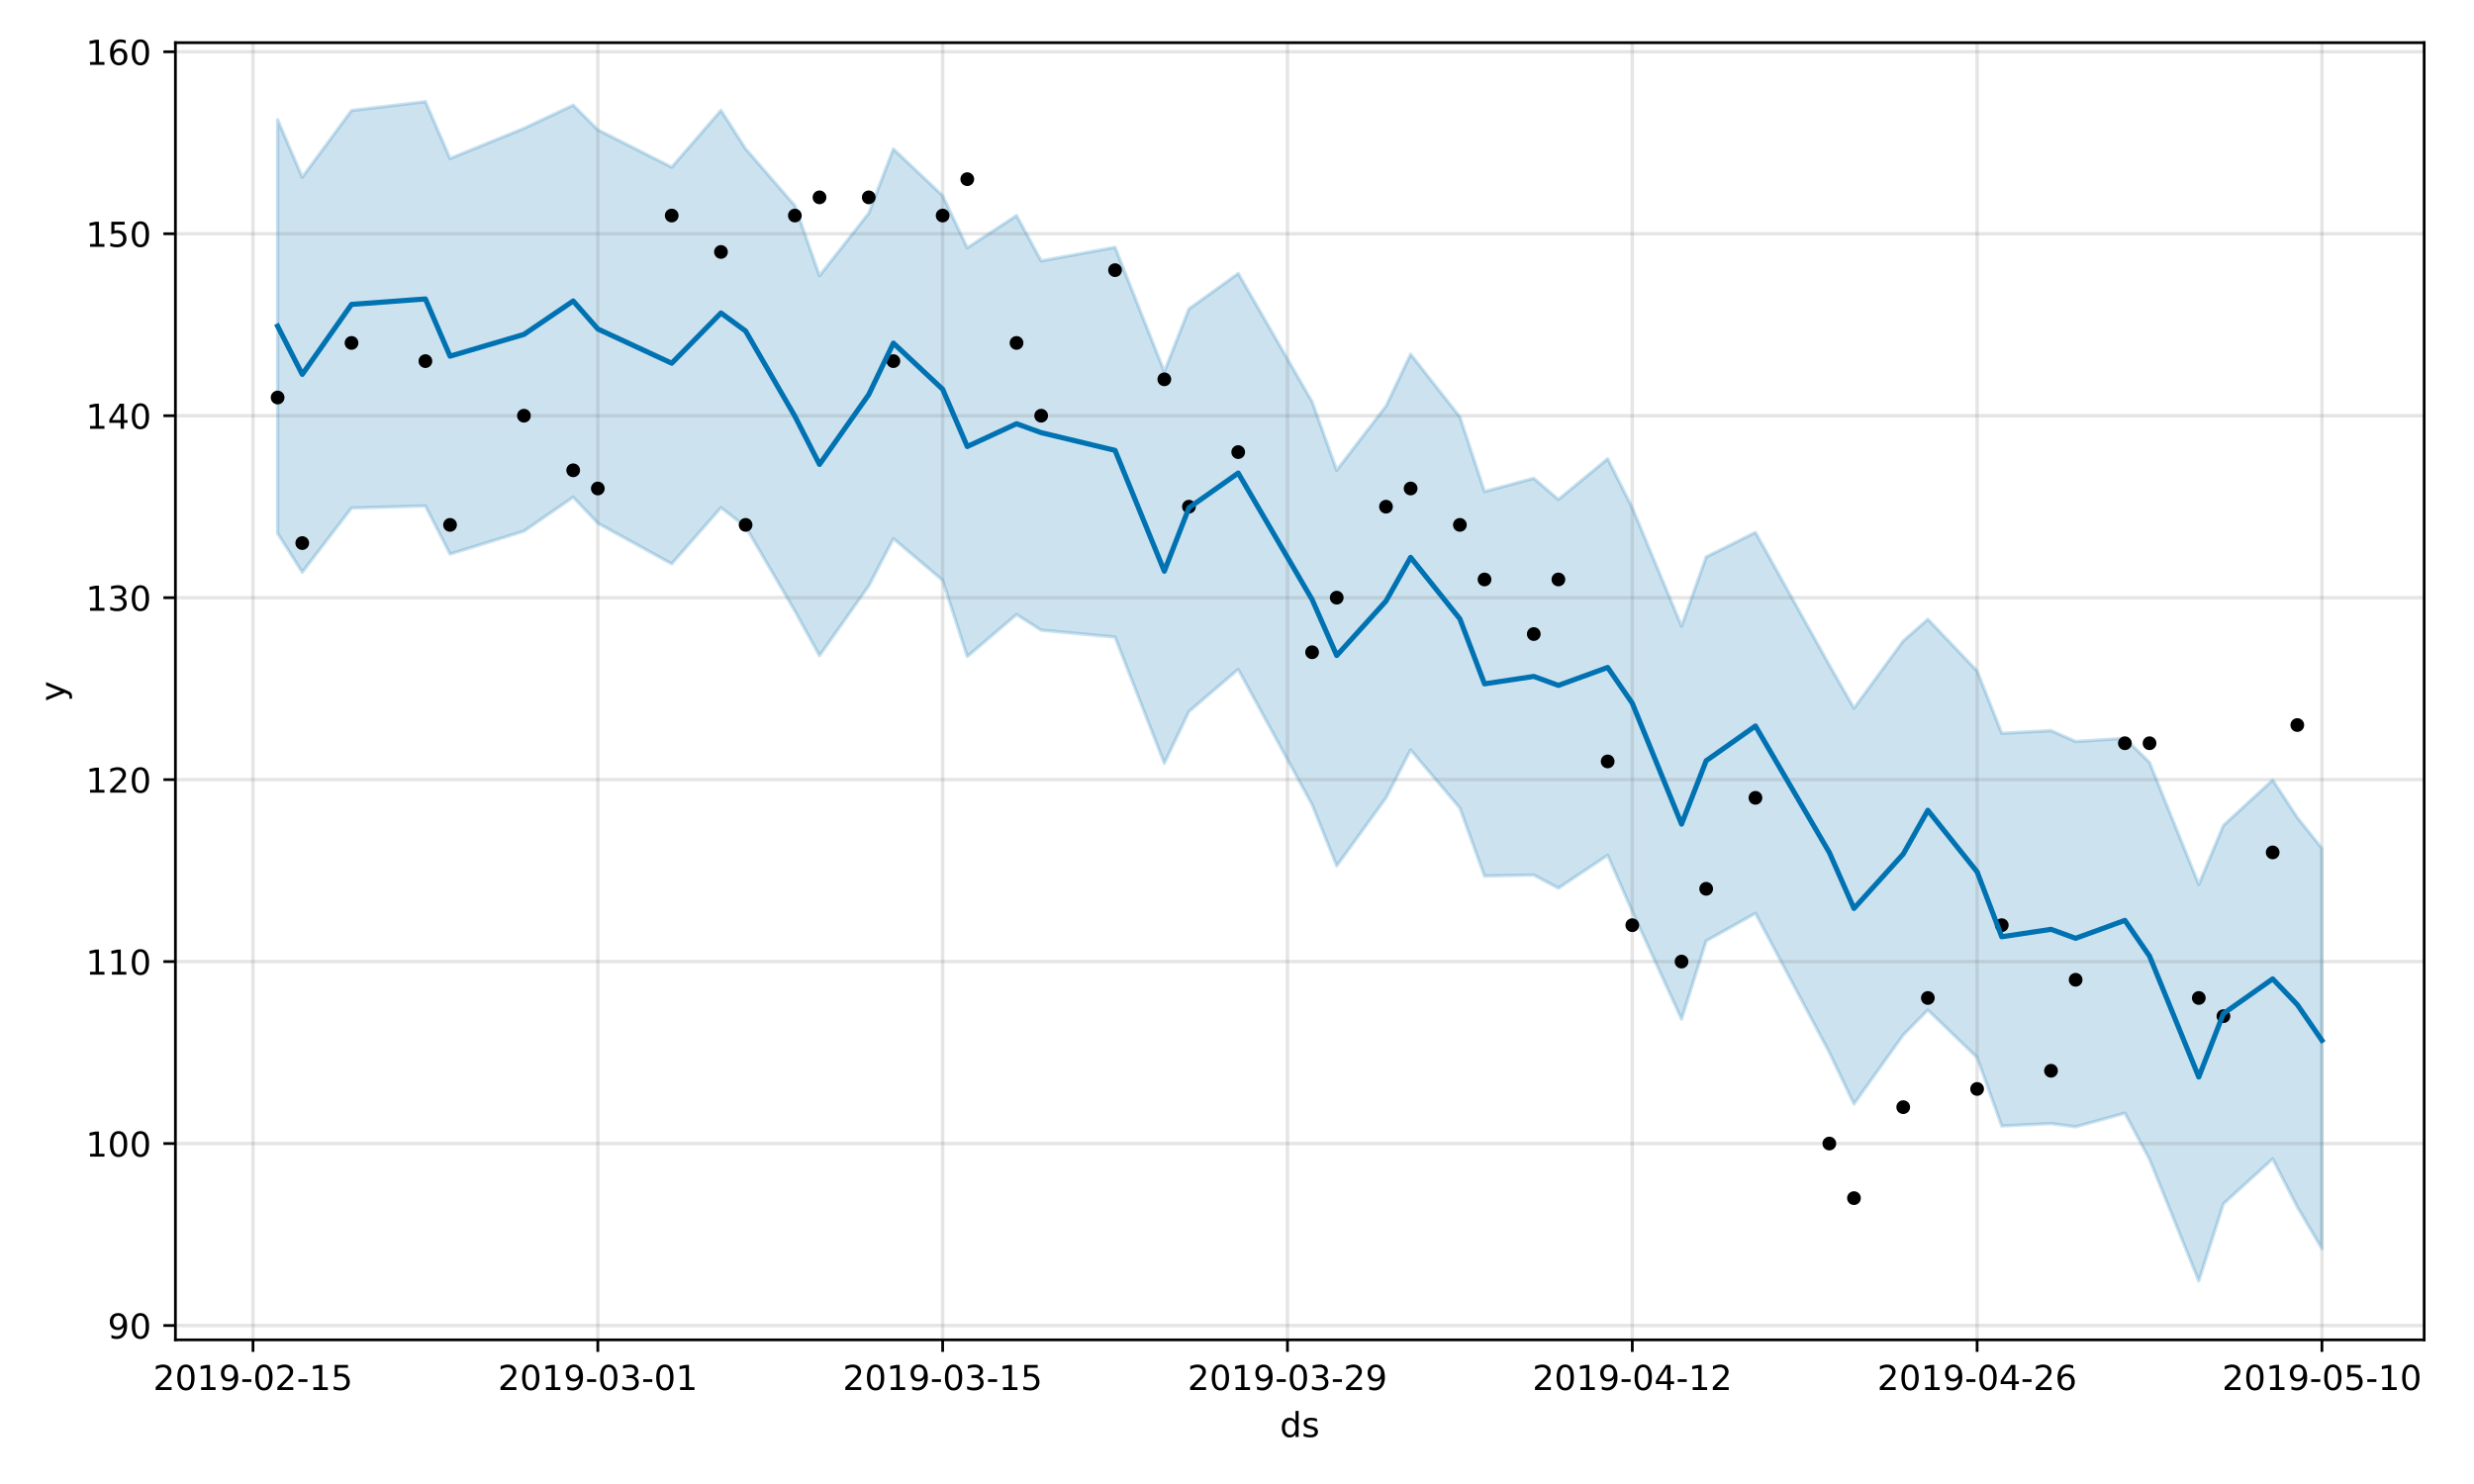 <?xml version="1.0" encoding="utf-8" standalone="no"?>
<!DOCTYPE svg PUBLIC "-//W3C//DTD SVG 1.1//EN"
  "http://www.w3.org/Graphics/SVG/1.1/DTD/svg11.dtd">
<!-- Created with matplotlib (https://matplotlib.org/) -->
<svg height="432pt" version="1.1" viewBox="0 0 720 432" width="720pt" xmlns="http://www.w3.org/2000/svg" xmlns:xlink="http://www.w3.org/1999/xlink">
 <defs>
  <style type="text/css">
*{stroke-linecap:butt;stroke-linejoin:round;}
  </style>
 </defs>
 <g id="figure_1">
  <g id="patch_1">
   <path d="M 0 432 
L 720 432 
L 720 0 
L 0 0 
z
" style="fill:#ffffff;"/>
  </g>
  <g id="axes_1">
   <g id="patch_2">
    <path d="M 51.05 390.04 
L 705.494 390.04 
L 705.494 12.419 
L 51.05 12.419 
z
" style="fill:#ffffff;"/>
   </g>
   <g id="PolyCollection_1">
    <defs>
     <path d="M 80.797 -397.137 
L 80.797 -276.725 
L 87.965 -265.425 
L 102.302 -284.114 
L 123.806 -284.726 
L 130.974 -270.713 
L 152.478 -277.372 
L 166.814 -287.268 
L 173.982 -279.692 
L 195.486 -267.87 
L 209.822 -284.226 
L 216.991 -278.661 
L 231.327 -254.148 
L 238.495 -241.139 
L 252.831 -261.456 
L 259.999 -275.192 
L 274.335 -263.057 
L 281.503 -240.88 
L 295.839 -253.115 
L 303.007 -248.545 
L 324.511 -246.543 
L 338.848 -209.821 
L 346.016 -224.868 
L 360.352 -237.147 
L 381.856 -197.764 
L 389.024 -179.948 
L 403.36 -199.725 
L 410.528 -213.706 
L 424.864 -196.777 
L 432.032 -176.995 
L 446.368 -177.274 
L 453.536 -173.462 
L 467.873 -183.039 
L 475.041 -166.662 
L 489.377 -135.343 
L 496.545 -158.104 
L 510.881 -166.14 
L 532.385 -125.638 
L 539.553 -110.639 
L 553.889 -130.713 
L 561.057 -137.982 
L 575.393 -124.145 
L 582.561 -104.235 
L 596.898 -104.922 
L 604.066 -103.984 
L 618.402 -107.955 
L 625.57 -94.519 
L 639.906 -59.125 
L 647.074 -81.566 
L 661.41 -94.639 
L 668.578 -80.652 
L 675.746 -68.5 
L 675.746 -185.041 
L 675.746 -185.041 
L 668.578 -193.997 
L 661.41 -204.93 
L 647.074 -191.718 
L 639.906 -174.53 
L 625.57 -210.045 
L 618.402 -217.086 
L 604.066 -216.146 
L 596.898 -219.321 
L 582.561 -218.538 
L 575.393 -236.681 
L 561.057 -251.725 
L 553.889 -245.404 
L 539.553 -225.832 
L 532.385 -238.385 
L 510.881 -277.014 
L 496.545 -269.873 
L 489.377 -249.729 
L 475.041 -284.165 
L 467.873 -298.457 
L 453.536 -286.587 
L 446.368 -292.765 
L 432.032 -288.913 
L 424.864 -310.638 
L 410.528 -328.874 
L 403.36 -313.78 
L 389.024 -295.125 
L 381.856 -315.042 
L 360.352 -352.395 
L 346.016 -342.059 
L 338.848 -323.79 
L 324.511 -360.012 
L 303.007 -356.057 
L 295.839 -369.24 
L 281.503 -359.864 
L 274.335 -375.031 
L 259.999 -388.626 
L 252.831 -369.943 
L 238.495 -351.738 
L 231.327 -372.126 
L 216.991 -388.682 
L 209.822 -399.87 
L 195.486 -383.339 
L 173.982 -394.194 
L 166.814 -401.379 
L 152.478 -394.639 
L 130.974 -385.861 
L 123.806 -402.416 
L 102.302 -399.834 
L 87.965 -380.415 
L 80.797 -397.137 
z
" id="m1c9838eefb" style="stroke:#0072b2;stroke-opacity:0.2;"/>
    </defs>
    <g clip-path="url(#p5f6d47ee95)">
     <use style="fill:#0072b2;fill-opacity:0.2;stroke:#0072b2;stroke-opacity:0.2;" x="0" xlink:href="#m1c9838eefb" y="432"/>
    </g>
   </g>
   <g id="matplotlib.axis_1">
    <g id="xtick_1">
     <g id="line2d_1">
      <path clip-path="url(#p5f6d47ee95)" d="M 73.629 390.04 
L 73.629 12.419 
" style="fill:none;stroke:#808080;stroke-linecap:square;stroke-opacity:0.2;"/>
     </g>
     <g id="line2d_2">
      <defs>
       <path d="M 0 0 
L 0 3.5 
" id="md586fc5c47" style="stroke:#000000;stroke-width:0.8;"/>
      </defs>
      <g>
       <use style="stroke:#000000;stroke-width:0.8;" x="73.629" xlink:href="#md586fc5c47" y="390.04"/>
      </g>
     </g>
     <g id="text_1">
      <!-- 2019-02-15 -->
      <defs>
       <path d="M 19.188 8.297 
L 53.609 8.297 
L 53.609 0 
L 7.328 0 
L 7.328 8.297 
Q 12.938 14.109 22.625 23.891 
Q 32.328 33.688 34.812 36.531 
Q 39.547 41.844 41.422 45.531 
Q 43.312 49.219 43.312 52.781 
Q 43.312 58.594 39.234 62.25 
Q 35.156 65.922 28.609 65.922 
Q 23.969 65.922 18.812 64.312 
Q 13.672 62.703 7.812 59.422 
L 7.812 69.391 
Q 13.766 71.781 18.938 73 
Q 24.125 74.219 28.422 74.219 
Q 39.75 74.219 46.484 68.547 
Q 53.219 62.891 53.219 53.422 
Q 53.219 48.922 51.531 44.891 
Q 49.859 40.875 45.406 35.406 
Q 44.188 33.984 37.641 27.219 
Q 31.109 20.453 19.188 8.297 
z
" id="DejaVuSans-50"/>
       <path d="M 31.781 66.406 
Q 24.172 66.406 20.328 58.906 
Q 16.5 51.422 16.5 36.375 
Q 16.5 21.391 20.328 13.891 
Q 24.172 6.391 31.781 6.391 
Q 39.453 6.391 43.281 13.891 
Q 47.125 21.391 47.125 36.375 
Q 47.125 51.422 43.281 58.906 
Q 39.453 66.406 31.781 66.406 
z
M 31.781 74.219 
Q 44.047 74.219 50.516 64.516 
Q 56.984 54.828 56.984 36.375 
Q 56.984 17.969 50.516 8.266 
Q 44.047 -1.422 31.781 -1.422 
Q 19.531 -1.422 13.062 8.266 
Q 6.594 17.969 6.594 36.375 
Q 6.594 54.828 13.062 64.516 
Q 19.531 74.219 31.781 74.219 
z
" id="DejaVuSans-48"/>
       <path d="M 12.406 8.297 
L 28.516 8.297 
L 28.516 63.922 
L 10.984 60.406 
L 10.984 69.391 
L 28.422 72.906 
L 38.281 72.906 
L 38.281 8.297 
L 54.391 8.297 
L 54.391 0 
L 12.406 0 
z
" id="DejaVuSans-49"/>
       <path d="M 10.984 1.516 
L 10.984 10.5 
Q 14.703 8.734 18.5 7.812 
Q 22.312 6.891 25.984 6.891 
Q 35.75 6.891 40.891 13.453 
Q 46.047 20.016 46.781 33.406 
Q 43.953 29.203 39.594 26.953 
Q 35.25 24.703 29.984 24.703 
Q 19.047 24.703 12.672 31.312 
Q 6.297 37.938 6.297 49.422 
Q 6.297 60.641 12.938 67.422 
Q 19.578 74.219 30.609 74.219 
Q 43.266 74.219 49.922 64.516 
Q 56.594 54.828 56.594 36.375 
Q 56.594 19.141 48.406 8.859 
Q 40.234 -1.422 26.422 -1.422 
Q 22.703 -1.422 18.891 -0.688 
Q 15.094 0.047 10.984 1.516 
z
M 30.609 32.422 
Q 37.25 32.422 41.125 36.953 
Q 45.016 41.5 45.016 49.422 
Q 45.016 57.281 41.125 61.844 
Q 37.25 66.406 30.609 66.406 
Q 23.969 66.406 20.094 61.844 
Q 16.219 57.281 16.219 49.422 
Q 16.219 41.5 20.094 36.953 
Q 23.969 32.422 30.609 32.422 
z
" id="DejaVuSans-57"/>
       <path d="M 4.891 31.391 
L 31.203 31.391 
L 31.203 23.391 
L 4.891 23.391 
z
" id="DejaVuSans-45"/>
       <path d="M 10.797 72.906 
L 49.516 72.906 
L 49.516 64.594 
L 19.828 64.594 
L 19.828 46.734 
Q 21.969 47.469 24.109 47.828 
Q 26.266 48.188 28.422 48.188 
Q 40.625 48.188 47.75 41.5 
Q 54.891 34.812 54.891 23.391 
Q 54.891 11.625 47.562 5.094 
Q 40.234 -1.422 26.906 -1.422 
Q 22.312 -1.422 17.547 -0.641 
Q 12.797 0.141 7.719 1.703 
L 7.719 11.625 
Q 12.109 9.234 16.797 8.062 
Q 21.484 6.891 26.703 6.891 
Q 35.156 6.891 40.078 11.328 
Q 45.016 15.766 45.016 23.391 
Q 45.016 31 40.078 35.438 
Q 35.156 39.891 26.703 39.891 
Q 22.75 39.891 18.812 39.016 
Q 14.891 38.141 10.797 36.281 
z
" id="DejaVuSans-53"/>
      </defs>
      <g transform="translate(44.572 404.638)scale(0.1 -0.1)">
       <use xlink:href="#DejaVuSans-50"/>
       <use x="63.623" xlink:href="#DejaVuSans-48"/>
       <use x="127.246" xlink:href="#DejaVuSans-49"/>
       <use x="190.869" xlink:href="#DejaVuSans-57"/>
       <use x="254.492" xlink:href="#DejaVuSans-45"/>
       <use x="290.576" xlink:href="#DejaVuSans-48"/>
       <use x="354.199" xlink:href="#DejaVuSans-50"/>
       <use x="417.822" xlink:href="#DejaVuSans-45"/>
       <use x="453.906" xlink:href="#DejaVuSans-49"/>
       <use x="517.529" xlink:href="#DejaVuSans-53"/>
      </g>
     </g>
    </g>
    <g id="xtick_2">
     <g id="line2d_3">
      <path clip-path="url(#p5f6d47ee95)" d="M 173.982 390.04 
L 173.982 12.419 
" style="fill:none;stroke:#808080;stroke-linecap:square;stroke-opacity:0.2;"/>
     </g>
     <g id="line2d_4">
      <g>
       <use style="stroke:#000000;stroke-width:0.8;" x="173.982" xlink:href="#md586fc5c47" y="390.04"/>
      </g>
     </g>
     <g id="text_2">
      <!-- 2019-03-01 -->
      <defs>
       <path d="M 40.578 39.312 
Q 47.656 37.797 51.625 33 
Q 55.609 28.219 55.609 21.188 
Q 55.609 10.406 48.188 4.484 
Q 40.766 -1.422 27.094 -1.422 
Q 22.516 -1.422 17.656 -0.516 
Q 12.797 0.391 7.625 2.203 
L 7.625 11.719 
Q 11.719 9.328 16.594 8.109 
Q 21.484 6.891 26.812 6.891 
Q 36.078 6.891 40.938 10.547 
Q 45.797 14.203 45.797 21.188 
Q 45.797 27.641 41.281 31.266 
Q 36.766 34.906 28.719 34.906 
L 20.219 34.906 
L 20.219 43.016 
L 29.109 43.016 
Q 36.375 43.016 40.234 45.922 
Q 44.094 48.828 44.094 54.297 
Q 44.094 59.906 40.109 62.906 
Q 36.141 65.922 28.719 65.922 
Q 24.656 65.922 20.016 65.031 
Q 15.375 64.156 9.812 62.312 
L 9.812 71.094 
Q 15.438 72.656 20.344 73.438 
Q 25.25 74.219 29.594 74.219 
Q 40.828 74.219 47.359 69.109 
Q 53.906 64.016 53.906 55.328 
Q 53.906 49.266 50.438 45.094 
Q 46.969 40.922 40.578 39.312 
z
" id="DejaVuSans-51"/>
      </defs>
      <g transform="translate(144.924 404.638)scale(0.1 -0.1)">
       <use xlink:href="#DejaVuSans-50"/>
       <use x="63.623" xlink:href="#DejaVuSans-48"/>
       <use x="127.246" xlink:href="#DejaVuSans-49"/>
       <use x="190.869" xlink:href="#DejaVuSans-57"/>
       <use x="254.492" xlink:href="#DejaVuSans-45"/>
       <use x="290.576" xlink:href="#DejaVuSans-48"/>
       <use x="354.199" xlink:href="#DejaVuSans-51"/>
       <use x="417.822" xlink:href="#DejaVuSans-45"/>
       <use x="453.906" xlink:href="#DejaVuSans-48"/>
       <use x="517.529" xlink:href="#DejaVuSans-49"/>
      </g>
     </g>
    </g>
    <g id="xtick_3">
     <g id="line2d_5">
      <path clip-path="url(#p5f6d47ee95)" d="M 274.335 390.04 
L 274.335 12.419 
" style="fill:none;stroke:#808080;stroke-linecap:square;stroke-opacity:0.2;"/>
     </g>
     <g id="line2d_6">
      <g>
       <use style="stroke:#000000;stroke-width:0.8;" x="274.335" xlink:href="#md586fc5c47" y="390.04"/>
      </g>
     </g>
     <g id="text_3">
      <!-- 2019-03-15 -->
      <g transform="translate(245.277 404.638)scale(0.1 -0.1)">
       <use xlink:href="#DejaVuSans-50"/>
       <use x="63.623" xlink:href="#DejaVuSans-48"/>
       <use x="127.246" xlink:href="#DejaVuSans-49"/>
       <use x="190.869" xlink:href="#DejaVuSans-57"/>
       <use x="254.492" xlink:href="#DejaVuSans-45"/>
       <use x="290.576" xlink:href="#DejaVuSans-48"/>
       <use x="354.199" xlink:href="#DejaVuSans-51"/>
       <use x="417.822" xlink:href="#DejaVuSans-45"/>
       <use x="453.906" xlink:href="#DejaVuSans-49"/>
       <use x="517.529" xlink:href="#DejaVuSans-53"/>
      </g>
     </g>
    </g>
    <g id="xtick_4">
     <g id="line2d_7">
      <path clip-path="url(#p5f6d47ee95)" d="M 374.688 390.04 
L 374.688 12.419 
" style="fill:none;stroke:#808080;stroke-linecap:square;stroke-opacity:0.2;"/>
     </g>
     <g id="line2d_8">
      <g>
       <use style="stroke:#000000;stroke-width:0.8;" x="374.688" xlink:href="#md586fc5c47" y="390.04"/>
      </g>
     </g>
     <g id="text_4">
      <!-- 2019-03-29 -->
      <g transform="translate(345.63 404.638)scale(0.1 -0.1)">
       <use xlink:href="#DejaVuSans-50"/>
       <use x="63.623" xlink:href="#DejaVuSans-48"/>
       <use x="127.246" xlink:href="#DejaVuSans-49"/>
       <use x="190.869" xlink:href="#DejaVuSans-57"/>
       <use x="254.492" xlink:href="#DejaVuSans-45"/>
       <use x="290.576" xlink:href="#DejaVuSans-48"/>
       <use x="354.199" xlink:href="#DejaVuSans-51"/>
       <use x="417.822" xlink:href="#DejaVuSans-45"/>
       <use x="453.906" xlink:href="#DejaVuSans-50"/>
       <use x="517.529" xlink:href="#DejaVuSans-57"/>
      </g>
     </g>
    </g>
    <g id="xtick_5">
     <g id="line2d_9">
      <path clip-path="url(#p5f6d47ee95)" d="M 475.041 390.04 
L 475.041 12.419 
" style="fill:none;stroke:#808080;stroke-linecap:square;stroke-opacity:0.2;"/>
     </g>
     <g id="line2d_10">
      <g>
       <use style="stroke:#000000;stroke-width:0.8;" x="475.041" xlink:href="#md586fc5c47" y="390.04"/>
      </g>
     </g>
     <g id="text_5">
      <!-- 2019-04-12 -->
      <defs>
       <path d="M 37.797 64.312 
L 12.891 25.391 
L 37.797 25.391 
z
M 35.203 72.906 
L 47.609 72.906 
L 47.609 25.391 
L 58.016 25.391 
L 58.016 17.188 
L 47.609 17.188 
L 47.609 0 
L 37.797 0 
L 37.797 17.188 
L 4.891 17.188 
L 4.891 26.703 
z
" id="DejaVuSans-52"/>
      </defs>
      <g transform="translate(445.983 404.638)scale(0.1 -0.1)">
       <use xlink:href="#DejaVuSans-50"/>
       <use x="63.623" xlink:href="#DejaVuSans-48"/>
       <use x="127.246" xlink:href="#DejaVuSans-49"/>
       <use x="190.869" xlink:href="#DejaVuSans-57"/>
       <use x="254.492" xlink:href="#DejaVuSans-45"/>
       <use x="290.576" xlink:href="#DejaVuSans-48"/>
       <use x="354.199" xlink:href="#DejaVuSans-52"/>
       <use x="417.822" xlink:href="#DejaVuSans-45"/>
       <use x="453.906" xlink:href="#DejaVuSans-49"/>
       <use x="517.529" xlink:href="#DejaVuSans-50"/>
      </g>
     </g>
    </g>
    <g id="xtick_6">
     <g id="line2d_11">
      <path clip-path="url(#p5f6d47ee95)" d="M 575.393 390.04 
L 575.393 12.419 
" style="fill:none;stroke:#808080;stroke-linecap:square;stroke-opacity:0.2;"/>
     </g>
     <g id="line2d_12">
      <g>
       <use style="stroke:#000000;stroke-width:0.8;" x="575.393" xlink:href="#md586fc5c47" y="390.04"/>
      </g>
     </g>
     <g id="text_6">
      <!-- 2019-04-26 -->
      <defs>
       <path d="M 33.016 40.375 
Q 26.375 40.375 22.484 35.828 
Q 18.609 31.297 18.609 23.391 
Q 18.609 15.531 22.484 10.953 
Q 26.375 6.391 33.016 6.391 
Q 39.656 6.391 43.531 10.953 
Q 47.406 15.531 47.406 23.391 
Q 47.406 31.297 43.531 35.828 
Q 39.656 40.375 33.016 40.375 
z
M 52.594 71.297 
L 52.594 62.312 
Q 48.875 64.062 45.094 64.984 
Q 41.312 65.922 37.594 65.922 
Q 27.828 65.922 22.672 59.328 
Q 17.531 52.734 16.797 39.406 
Q 19.672 43.656 24.016 45.922 
Q 28.375 48.188 33.594 48.188 
Q 44.578 48.188 50.953 41.516 
Q 57.328 34.859 57.328 23.391 
Q 57.328 12.156 50.688 5.359 
Q 44.047 -1.422 33.016 -1.422 
Q 20.359 -1.422 13.672 8.266 
Q 6.984 17.969 6.984 36.375 
Q 6.984 53.656 15.188 63.938 
Q 23.391 74.219 37.203 74.219 
Q 40.922 74.219 44.703 73.484 
Q 48.484 72.75 52.594 71.297 
z
" id="DejaVuSans-54"/>
      </defs>
      <g transform="translate(546.336 404.638)scale(0.1 -0.1)">
       <use xlink:href="#DejaVuSans-50"/>
       <use x="63.623" xlink:href="#DejaVuSans-48"/>
       <use x="127.246" xlink:href="#DejaVuSans-49"/>
       <use x="190.869" xlink:href="#DejaVuSans-57"/>
       <use x="254.492" xlink:href="#DejaVuSans-45"/>
       <use x="290.576" xlink:href="#DejaVuSans-48"/>
       <use x="354.199" xlink:href="#DejaVuSans-52"/>
       <use x="417.822" xlink:href="#DejaVuSans-45"/>
       <use x="453.906" xlink:href="#DejaVuSans-50"/>
       <use x="517.529" xlink:href="#DejaVuSans-54"/>
      </g>
     </g>
    </g>
    <g id="xtick_7">
     <g id="line2d_13">
      <path clip-path="url(#p5f6d47ee95)" d="M 675.746 390.04 
L 675.746 12.419 
" style="fill:none;stroke:#808080;stroke-linecap:square;stroke-opacity:0.2;"/>
     </g>
     <g id="line2d_14">
      <g>
       <use style="stroke:#000000;stroke-width:0.8;" x="675.746" xlink:href="#md586fc5c47" y="390.04"/>
      </g>
     </g>
     <g id="text_7">
      <!-- 2019-05-10 -->
      <g transform="translate(646.688 404.638)scale(0.1 -0.1)">
       <use xlink:href="#DejaVuSans-50"/>
       <use x="63.623" xlink:href="#DejaVuSans-48"/>
       <use x="127.246" xlink:href="#DejaVuSans-49"/>
       <use x="190.869" xlink:href="#DejaVuSans-57"/>
       <use x="254.492" xlink:href="#DejaVuSans-45"/>
       <use x="290.576" xlink:href="#DejaVuSans-48"/>
       <use x="354.199" xlink:href="#DejaVuSans-53"/>
       <use x="417.822" xlink:href="#DejaVuSans-45"/>
       <use x="453.906" xlink:href="#DejaVuSans-49"/>
       <use x="517.529" xlink:href="#DejaVuSans-48"/>
      </g>
     </g>
    </g>
    <g id="text_8">
     <!-- ds -->
     <defs>
      <path d="M 45.406 46.391 
L 45.406 75.984 
L 54.391 75.984 
L 54.391 0 
L 45.406 0 
L 45.406 8.203 
Q 42.578 3.328 38.25 0.953 
Q 33.938 -1.422 27.875 -1.422 
Q 17.969 -1.422 11.734 6.484 
Q 5.516 14.406 5.516 27.297 
Q 5.516 40.188 11.734 48.094 
Q 17.969 56 27.875 56 
Q 33.938 56 38.25 53.625 
Q 42.578 51.266 45.406 46.391 
z
M 14.797 27.297 
Q 14.797 17.391 18.875 11.75 
Q 22.953 6.109 30.078 6.109 
Q 37.203 6.109 41.297 11.75 
Q 45.406 17.391 45.406 27.297 
Q 45.406 37.203 41.297 42.844 
Q 37.203 48.484 30.078 48.484 
Q 22.953 48.484 18.875 42.844 
Q 14.797 37.203 14.797 27.297 
z
" id="DejaVuSans-100"/>
      <path d="M 44.281 53.078 
L 44.281 44.578 
Q 40.484 46.531 36.375 47.5 
Q 32.281 48.484 27.875 48.484 
Q 21.188 48.484 17.844 46.438 
Q 14.5 44.391 14.5 40.281 
Q 14.5 37.156 16.891 35.375 
Q 19.281 33.594 26.516 31.984 
L 29.594 31.297 
Q 39.156 29.25 43.188 25.516 
Q 47.219 21.781 47.219 15.094 
Q 47.219 7.469 41.188 3.016 
Q 35.156 -1.422 24.609 -1.422 
Q 20.219 -1.422 15.453 -0.562 
Q 10.688 0.297 5.422 2 
L 5.422 11.281 
Q 10.406 8.688 15.234 7.391 
Q 20.062 6.109 24.812 6.109 
Q 31.156 6.109 34.562 8.281 
Q 37.984 10.453 37.984 14.406 
Q 37.984 18.062 35.516 20.016 
Q 33.062 21.969 24.703 23.781 
L 21.578 24.516 
Q 13.234 26.266 9.516 29.906 
Q 5.812 33.547 5.812 39.891 
Q 5.812 47.609 11.281 51.797 
Q 16.75 56 26.812 56 
Q 31.781 56 36.172 55.266 
Q 40.578 54.547 44.281 53.078 
z
" id="DejaVuSans-115"/>
     </defs>
     <g transform="translate(372.493 418.317)scale(0.1 -0.1)">
      <use xlink:href="#DejaVuSans-100"/>
      <use x="63.477" xlink:href="#DejaVuSans-115"/>
     </g>
    </g>
   </g>
   <g id="matplotlib.axis_2">
    <g id="ytick_1">
     <g id="line2d_15">
      <path clip-path="url(#p5f6d47ee95)" d="M 51.05 385.86 
L 705.494 385.86 
" style="fill:none;stroke:#808080;stroke-linecap:square;stroke-opacity:0.2;"/>
     </g>
     <g id="line2d_16">
      <defs>
       <path d="M 0 0 
L -3.5 0 
" id="m22231bee56" style="stroke:#000000;stroke-width:0.8;"/>
      </defs>
      <g>
       <use style="stroke:#000000;stroke-width:0.8;" x="51.05" xlink:href="#m22231bee56" y="385.86"/>
      </g>
     </g>
     <g id="text_9">
      <!-- 90 -->
      <g transform="translate(31.325 389.659)scale(0.1 -0.1)">
       <use xlink:href="#DejaVuSans-57"/>
       <use x="63.623" xlink:href="#DejaVuSans-48"/>
      </g>
     </g>
    </g>
    <g id="ytick_2">
     <g id="line2d_17">
      <path clip-path="url(#p5f6d47ee95)" d="M 51.05 332.891 
L 705.494 332.891 
" style="fill:none;stroke:#808080;stroke-linecap:square;stroke-opacity:0.2;"/>
     </g>
     <g id="line2d_18">
      <g>
       <use style="stroke:#000000;stroke-width:0.8;" x="51.05" xlink:href="#m22231bee56" y="332.891"/>
      </g>
     </g>
     <g id="text_10">
      <!-- 100 -->
      <g transform="translate(24.962 336.69)scale(0.1 -0.1)">
       <use xlink:href="#DejaVuSans-49"/>
       <use x="63.623" xlink:href="#DejaVuSans-48"/>
       <use x="127.246" xlink:href="#DejaVuSans-48"/>
      </g>
     </g>
    </g>
    <g id="ytick_3">
     <g id="line2d_19">
      <path clip-path="url(#p5f6d47ee95)" d="M 51.05 279.922 
L 705.494 279.922 
" style="fill:none;stroke:#808080;stroke-linecap:square;stroke-opacity:0.2;"/>
     </g>
     <g id="line2d_20">
      <g>
       <use style="stroke:#000000;stroke-width:0.8;" x="51.05" xlink:href="#m22231bee56" y="279.922"/>
      </g>
     </g>
     <g id="text_11">
      <!-- 110 -->
      <g transform="translate(24.962 283.721)scale(0.1 -0.1)">
       <use xlink:href="#DejaVuSans-49"/>
       <use x="63.623" xlink:href="#DejaVuSans-49"/>
       <use x="127.246" xlink:href="#DejaVuSans-48"/>
      </g>
     </g>
    </g>
    <g id="ytick_4">
     <g id="line2d_21">
      <path clip-path="url(#p5f6d47ee95)" d="M 51.05 226.953 
L 705.494 226.953 
" style="fill:none;stroke:#808080;stroke-linecap:square;stroke-opacity:0.2;"/>
     </g>
     <g id="line2d_22">
      <g>
       <use style="stroke:#000000;stroke-width:0.8;" x="51.05" xlink:href="#m22231bee56" y="226.953"/>
      </g>
     </g>
     <g id="text_12">
      <!-- 120 -->
      <g transform="translate(24.962 230.752)scale(0.1 -0.1)">
       <use xlink:href="#DejaVuSans-49"/>
       <use x="63.623" xlink:href="#DejaVuSans-50"/>
       <use x="127.246" xlink:href="#DejaVuSans-48"/>
      </g>
     </g>
    </g>
    <g id="ytick_5">
     <g id="line2d_23">
      <path clip-path="url(#p5f6d47ee95)" d="M 51.05 173.984 
L 705.494 173.984 
" style="fill:none;stroke:#808080;stroke-linecap:square;stroke-opacity:0.2;"/>
     </g>
     <g id="line2d_24">
      <g>
       <use style="stroke:#000000;stroke-width:0.8;" x="51.05" xlink:href="#m22231bee56" y="173.984"/>
      </g>
     </g>
     <g id="text_13">
      <!-- 130 -->
      <g transform="translate(24.962 177.783)scale(0.1 -0.1)">
       <use xlink:href="#DejaVuSans-49"/>
       <use x="63.623" xlink:href="#DejaVuSans-51"/>
       <use x="127.246" xlink:href="#DejaVuSans-48"/>
      </g>
     </g>
    </g>
    <g id="ytick_6">
     <g id="line2d_25">
      <path clip-path="url(#p5f6d47ee95)" d="M 51.05 121.015 
L 705.494 121.015 
" style="fill:none;stroke:#808080;stroke-linecap:square;stroke-opacity:0.2;"/>
     </g>
     <g id="line2d_26">
      <g>
       <use style="stroke:#000000;stroke-width:0.8;" x="51.05" xlink:href="#m22231bee56" y="121.015"/>
      </g>
     </g>
     <g id="text_14">
      <!-- 140 -->
      <g transform="translate(24.962 124.814)scale(0.1 -0.1)">
       <use xlink:href="#DejaVuSans-49"/>
       <use x="63.623" xlink:href="#DejaVuSans-52"/>
       <use x="127.246" xlink:href="#DejaVuSans-48"/>
      </g>
     </g>
    </g>
    <g id="ytick_7">
     <g id="line2d_27">
      <path clip-path="url(#p5f6d47ee95)" d="M 51.05 68.046 
L 705.494 68.046 
" style="fill:none;stroke:#808080;stroke-linecap:square;stroke-opacity:0.2;"/>
     </g>
     <g id="line2d_28">
      <g>
       <use style="stroke:#000000;stroke-width:0.8;" x="51.05" xlink:href="#m22231bee56" y="68.046"/>
      </g>
     </g>
     <g id="text_15">
      <!-- 150 -->
      <g transform="translate(24.962 71.845)scale(0.1 -0.1)">
       <use xlink:href="#DejaVuSans-49"/>
       <use x="63.623" xlink:href="#DejaVuSans-53"/>
       <use x="127.246" xlink:href="#DejaVuSans-48"/>
      </g>
     </g>
    </g>
    <g id="ytick_8">
     <g id="line2d_29">
      <path clip-path="url(#p5f6d47ee95)" d="M 51.05 15.077 
L 705.494 15.077 
" style="fill:none;stroke:#808080;stroke-linecap:square;stroke-opacity:0.2;"/>
     </g>
     <g id="line2d_30">
      <g>
       <use style="stroke:#000000;stroke-width:0.8;" x="51.05" xlink:href="#m22231bee56" y="15.077"/>
      </g>
     </g>
     <g id="text_16">
      <!-- 160 -->
      <g transform="translate(24.962 18.876)scale(0.1 -0.1)">
       <use xlink:href="#DejaVuSans-49"/>
       <use x="63.623" xlink:href="#DejaVuSans-54"/>
       <use x="127.246" xlink:href="#DejaVuSans-48"/>
      </g>
     </g>
    </g>
    <g id="text_17">
     <!-- y -->
     <defs>
      <path d="M 32.172 -5.078 
Q 28.375 -14.844 24.75 -17.812 
Q 21.141 -20.797 15.094 -20.797 
L 7.906 -20.797 
L 7.906 -13.281 
L 13.188 -13.281 
Q 16.891 -13.281 18.938 -11.516 
Q 21 -9.766 23.484 -3.219 
L 25.094 0.875 
L 2.984 54.688 
L 12.5 54.688 
L 29.594 11.922 
L 46.688 54.688 
L 56.203 54.688 
z
" id="DejaVuSans-121"/>
     </defs>
     <g transform="translate(18.883 204.189)rotate(-90)scale(0.1 -0.1)">
      <use xlink:href="#DejaVuSans-121"/>
     </g>
    </g>
   </g>
   <g id="line2d_31">
    <defs>
     <path d="M 0 1.5 
C 0.398 1.5 0.779 1.342 1.061 1.061 
C 1.342 0.779 1.5 0.398 1.5 0 
C 1.5 -0.398 1.342 -0.779 1.061 -1.061 
C 0.779 -1.342 0.398 -1.5 0 -1.5 
C -0.398 -1.5 -0.779 -1.342 -1.061 -1.061 
C -1.342 -0.779 -1.5 -0.398 -1.5 0 
C -1.5 0.398 -1.342 0.779 -1.061 1.061 
C -0.779 1.342 -0.398 1.5 0 1.5 
z
" id="m6c700982dc" style="stroke:#000000;"/>
    </defs>
    <g clip-path="url(#p5f6d47ee95)">
     <use style="stroke:#000000;" x="80.797" xlink:href="#m6c700982dc" y="115.718"/>
     <use style="stroke:#000000;" x="87.965" xlink:href="#m6c700982dc" y="158.093"/>
     <use style="stroke:#000000;" x="102.302" xlink:href="#m6c700982dc" y="99.827"/>
     <use style="stroke:#000000;" x="123.806" xlink:href="#m6c700982dc" y="105.124"/>
     <use style="stroke:#000000;" x="130.974" xlink:href="#m6c700982dc" y="152.796"/>
     <use style="stroke:#000000;" x="152.478" xlink:href="#m6c700982dc" y="121.015"/>
     <use style="stroke:#000000;" x="166.814" xlink:href="#m6c700982dc" y="136.905"/>
     <use style="stroke:#000000;" x="173.982" xlink:href="#m6c700982dc" y="142.202"/>
     <use style="stroke:#000000;" x="195.486" xlink:href="#m6c700982dc" y="62.749"/>
     <use style="stroke:#000000;" x="209.822" xlink:href="#m6c700982dc" y="73.342"/>
     <use style="stroke:#000000;" x="216.991" xlink:href="#m6c700982dc" y="152.796"/>
     <use style="stroke:#000000;" x="231.327" xlink:href="#m6c700982dc" y="62.749"/>
     <use style="stroke:#000000;" x="238.495" xlink:href="#m6c700982dc" y="57.452"/>
     <use style="stroke:#000000;" x="252.831" xlink:href="#m6c700982dc" y="57.452"/>
     <use style="stroke:#000000;" x="259.999" xlink:href="#m6c700982dc" y="105.124"/>
     <use style="stroke:#000000;" x="274.335" xlink:href="#m6c700982dc" y="62.749"/>
     <use style="stroke:#000000;" x="281.503" xlink:href="#m6c700982dc" y="52.155"/>
     <use style="stroke:#000000;" x="295.839" xlink:href="#m6c700982dc" y="99.827"/>
     <use style="stroke:#000000;" x="303.007" xlink:href="#m6c700982dc" y="121.015"/>
     <use style="stroke:#000000;" x="324.511" xlink:href="#m6c700982dc" y="78.639"/>
     <use style="stroke:#000000;" x="338.848" xlink:href="#m6c700982dc" y="110.421"/>
     <use style="stroke:#000000;" x="346.016" xlink:href="#m6c700982dc" y="147.499"/>
     <use style="stroke:#000000;" x="360.352" xlink:href="#m6c700982dc" y="131.608"/>
     <use style="stroke:#000000;" x="381.856" xlink:href="#m6c700982dc" y="189.874"/>
     <use style="stroke:#000000;" x="389.024" xlink:href="#m6c700982dc" y="173.984"/>
     <use style="stroke:#000000;" x="403.36" xlink:href="#m6c700982dc" y="147.499"/>
     <use style="stroke:#000000;" x="410.528" xlink:href="#m6c700982dc" y="142.202"/>
     <use style="stroke:#000000;" x="424.864" xlink:href="#m6c700982dc" y="152.796"/>
     <use style="stroke:#000000;" x="432.032" xlink:href="#m6c700982dc" y="168.687"/>
     <use style="stroke:#000000;" x="446.368" xlink:href="#m6c700982dc" y="184.577"/>
     <use style="stroke:#000000;" x="453.536" xlink:href="#m6c700982dc" y="168.687"/>
     <use style="stroke:#000000;" x="467.873" xlink:href="#m6c700982dc" y="221.656"/>
     <use style="stroke:#000000;" x="475.041" xlink:href="#m6c700982dc" y="269.328"/>
     <use style="stroke:#000000;" x="489.377" xlink:href="#m6c700982dc" y="279.922"/>
     <use style="stroke:#000000;" x="496.545" xlink:href="#m6c700982dc" y="258.734"/>
     <use style="stroke:#000000;" x="510.881" xlink:href="#m6c700982dc" y="232.25"/>
     <use style="stroke:#000000;" x="532.385" xlink:href="#m6c700982dc" y="332.891"/>
     <use style="stroke:#000000;" x="539.553" xlink:href="#m6c700982dc" y="348.781"/>
     <use style="stroke:#000000;" x="553.889" xlink:href="#m6c700982dc" y="322.297"/>
     <use style="stroke:#000000;" x="561.057" xlink:href="#m6c700982dc" y="290.515"/>
     <use style="stroke:#000000;" x="575.393" xlink:href="#m6c700982dc" y="317"/>
     <use style="stroke:#000000;" x="582.561" xlink:href="#m6c700982dc" y="269.328"/>
     <use style="stroke:#000000;" x="596.898" xlink:href="#m6c700982dc" y="311.703"/>
     <use style="stroke:#000000;" x="604.066" xlink:href="#m6c700982dc" y="285.219"/>
     <use style="stroke:#000000;" x="618.402" xlink:href="#m6c700982dc" y="216.359"/>
     <use style="stroke:#000000;" x="625.57" xlink:href="#m6c700982dc" y="216.359"/>
     <use style="stroke:#000000;" x="639.906" xlink:href="#m6c700982dc" y="290.515"/>
     <use style="stroke:#000000;" x="647.074" xlink:href="#m6c700982dc" y="295.812"/>
     <use style="stroke:#000000;" x="661.41" xlink:href="#m6c700982dc" y="248.14"/>
     <use style="stroke:#000000;" x="668.578" xlink:href="#m6c700982dc" y="211.062"/>
    </g>
   </g>
   <g id="line2d_32">
    <path clip-path="url(#p5f6d47ee95)" d="M 80.797 94.942 
L 87.965 108.976 
L 102.302 88.614 
L 123.806 87.026 
L 130.974 103.68 
L 152.478 97.352 
L 166.814 87.616 
L 173.982 95.764 
L 195.486 105.734 
L 209.822 91.11 
L 216.991 96.354 
L 231.327 121.155 
L 238.495 135.194 
L 252.831 114.852 
L 259.999 99.882 
L 274.335 113.311 
L 281.503 129.983 
L 295.839 123.35 
L 303.007 125.952 
L 324.511 131.101 
L 338.848 166.28 
L 346.016 147.82 
L 360.352 137.708 
L 381.856 174.528 
L 389.024 190.82 
L 403.36 174.975 
L 410.528 162.253 
L 424.864 180.161 
L 432.032 199.073 
L 446.368 196.906 
L 453.536 199.52 
L 467.873 194.3 
L 475.041 204.706 
L 489.377 239.909 
L 496.545 221.45 
L 510.881 211.342 
L 532.385 248.162 
L 539.553 264.454 
L 553.889 248.607 
L 561.057 235.885 
L 575.393 253.79 
L 582.561 272.7 
L 596.898 270.531 
L 604.066 273.143 
L 618.402 267.921 
L 625.57 278.326 
L 639.906 313.527 
L 647.074 295.066 
L 661.41 284.956 
L 668.578 292.457 
L 675.746 302.861 
" style="fill:none;stroke:#0072b2;stroke-linecap:square;stroke-width:1.5;"/>
   </g>
   <g id="patch_3">
    <path d="M 51.05 390.04 
L 51.05 12.419 
" style="fill:none;stroke:#000000;stroke-linecap:square;stroke-linejoin:miter;stroke-width:0.8;"/>
   </g>
   <g id="patch_4">
    <path d="M 705.494 390.04 
L 705.494 12.419 
" style="fill:none;stroke:#000000;stroke-linecap:square;stroke-linejoin:miter;stroke-width:0.8;"/>
   </g>
   <g id="patch_5">
    <path d="M 51.05 390.04 
L 705.494 390.04 
" style="fill:none;stroke:#000000;stroke-linecap:square;stroke-linejoin:miter;stroke-width:0.8;"/>
   </g>
   <g id="patch_6">
    <path d="M 51.05 12.419 
L 705.494 12.419 
" style="fill:none;stroke:#000000;stroke-linecap:square;stroke-linejoin:miter;stroke-width:0.8;"/>
   </g>
  </g>
 </g>
 <defs>
  <clipPath id="p5f6d47ee95">
   <rect height="377.621" width="654.444" x="51.05" y="12.419"/>
  </clipPath>
 </defs>
</svg>
